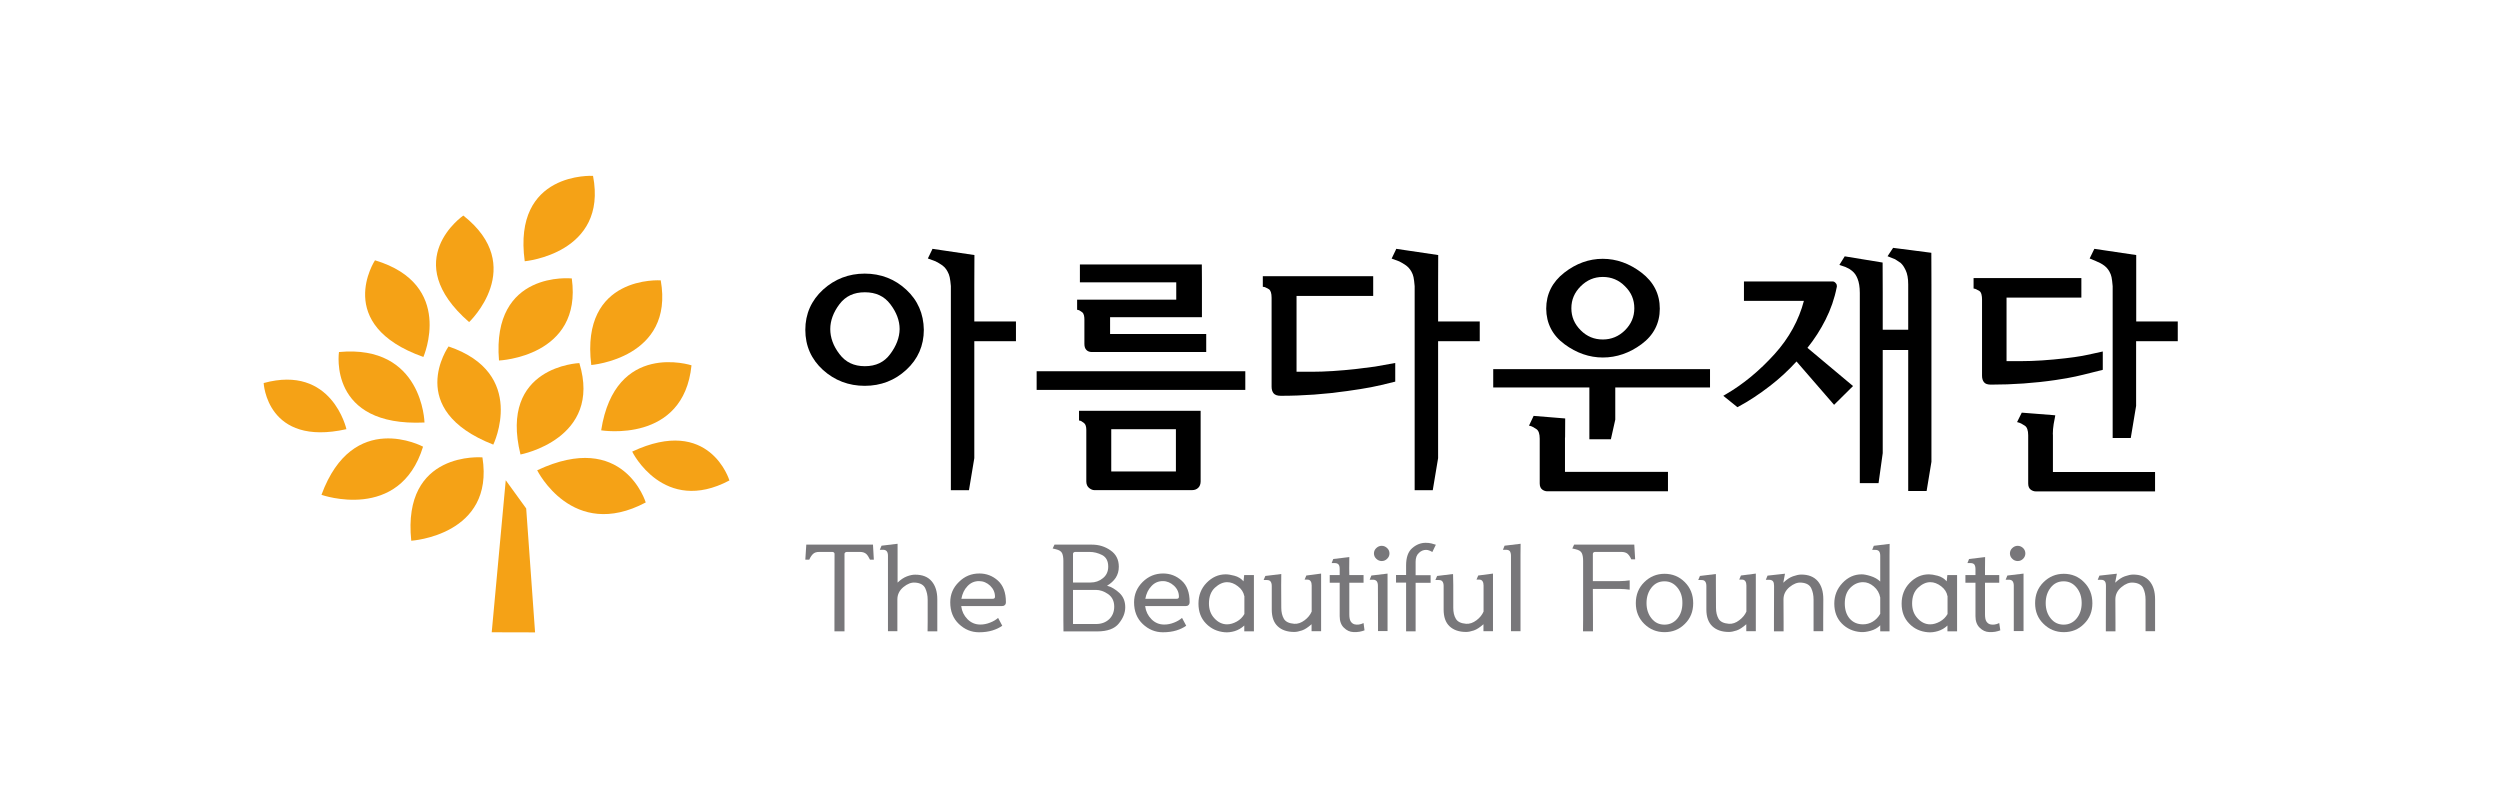 <svg width="256" height="83" viewBox="0 0 256 83" fill="none" xmlns="http://www.w3.org/2000/svg">
<path d="M45.931 35.477C45.931 35.477 41.349 41.937 50.513 45.529C50.513 45.529 54.053 38.224 45.931 35.477Z" fill="#F5A216"/>
<path d="M59.327 37.18C59.327 37.18 51.062 37.476 53.298 46.54C53.298 46.54 61.695 44.958 59.327 37.18Z" fill="#F5A216"/>
<path d="M47.444 22.073C47.444 22.073 40.768 26.654 48.036 32.982C48.036 32.993 54.054 27.28 47.444 22.073Z" fill="#F5A216"/>
<path d="M70.81 37.409C70.81 37.409 62.995 34.86 61.559 44.066C61.57 44.066 69.999 45.461 70.81 37.409Z" fill="#F5A216"/>
<path d="M49.402 46.836C49.402 46.836 41.158 46.111 42.112 55.371C42.112 55.371 50.662 54.833 49.402 46.836Z" fill="#F5A216"/>
<path d="M43.321 45.739C43.321 45.739 36.152 41.872 32.918 50.671C32.918 50.671 40.931 53.506 43.321 45.739Z" fill="#F5A216"/>
<path d="M66.123 51.451C66.123 51.451 63.876 43.992 55.008 48.155C55.008 48.155 58.614 55.439 66.123 51.451Z" fill="#F5A216"/>
<path d="M74.692 49.198C74.692 49.198 72.686 42.518 64.738 46.243C64.727 46.254 67.961 52.768 74.692 49.198Z" fill="#F5A216"/>
<path d="M60.726 18.008C60.726 18.008 52.472 17.525 53.733 26.753C53.733 26.753 62.261 25.973 60.726 18.008Z" fill="#F5A216"/>
<path d="M34.71 36.048C34.71 36.048 33.548 43.727 43.468 43.265C43.468 43.265 43.293 35.246 34.71 36.048Z" fill="#F5A216"/>
<path d="M27 39.223C27 39.223 27.307 45.771 35.474 43.947C35.474 43.947 34.005 37.3 27 39.223Z" fill="#F5A216"/>
<path d="M58.551 28.512C58.551 28.512 50.33 27.644 51.097 36.916C51.108 36.916 59.659 36.542 58.551 28.512Z" fill="#F5A216"/>
<path d="M67.66 28.709C67.66 28.709 59.406 28.127 60.546 37.377C60.546 37.377 69.074 36.685 67.66 28.709Z" fill="#F5A216"/>
<path d="M38.399 26.654C38.399 26.654 34.058 33.257 43.354 36.553C43.354 36.553 46.62 29.126 38.399 26.654Z" fill="#F5A216"/>
<path d="M51.788 49.177L50.352 64.745L54.791 64.756L53.882 52.066L51.788 49.177Z" fill="#F5A216"/>
<path d="M99.769 29.281L99.781 26.117L95.483 25.48L95.428 25.611L95.012 26.468L95.79 26.754L96.152 26.952C96.7 27.259 96.864 27.512 97.018 27.787C97.248 28.193 97.292 28.49 97.369 29.292V50.199H99.221L99.769 46.914C99.769 46.914 99.769 35.301 99.769 34.939H104.034V32.917H99.769V29.281Z" fill="black"/>
<path d="M85.019 33.697C85.019 32.84 85.337 31.973 85.962 31.148C86.587 30.325 87.431 29.929 88.56 29.929C89.689 29.929 90.544 30.325 91.169 31.148C91.804 31.983 92.122 32.84 92.122 33.697C92.111 34.565 91.782 35.422 91.158 36.257C90.544 37.092 89.689 37.498 88.56 37.498C87.442 37.498 86.587 37.092 85.962 36.257C85.326 35.433 85.019 34.565 85.019 33.697ZM88.549 28.018C86.904 28.018 85.468 28.578 84.274 29.665C83.079 30.764 82.465 32.148 82.465 33.774C82.465 35.422 83.079 36.795 84.274 37.883C85.468 38.959 86.904 39.509 88.549 39.509C90.193 39.509 91.629 38.959 92.813 37.861C93.997 36.773 94.6 35.389 94.6 33.774C94.578 32.126 93.975 30.742 92.791 29.654C91.629 28.578 90.193 28.018 88.549 28.018Z" fill="black"/>
<path d="M110.812 31.973C111.009 32.115 111.042 32.456 111.042 32.72V35.214C111.042 35.488 111.108 35.697 111.251 35.84C111.393 35.983 111.579 36.048 111.821 36.048H123.517V34.203H113.673V32.478H123.078V28.71L123.067 27.084H122.881H110.582V28.908H120.448V30.687H110.297V31.72L110.45 31.753C110.461 31.753 110.549 31.775 110.812 31.973Z" fill="black"/>
<path d="M106.152 38.015V39.926H127.519V38.015H127.321H106.152Z" fill="black"/>
<path d="M113.792 43.948H120.413V48.276H113.792V43.948ZM122.759 42.069H110.492V43.058L110.646 43.091C110.657 43.091 110.755 43.124 111.007 43.322C111.161 43.443 111.238 43.684 111.238 44.025V49.298C111.238 49.584 111.336 49.814 111.523 49.968C111.709 50.111 111.884 50.188 112.049 50.188H122.079C122.32 50.188 122.528 50.111 122.693 49.957C122.857 49.803 122.945 49.573 122.945 49.298V43.893V42.069H122.759V42.069Z" fill="black"/>
<path d="M147.262 29.281L147.273 26.117L142.975 25.48L142.92 25.611L142.504 26.479L143.282 26.765L143.644 26.963C144.181 27.27 144.357 27.523 144.521 27.798C144.74 28.193 144.784 28.446 144.861 29.303V50.199H146.714L147.262 46.914C147.262 46.914 147.262 35.301 147.262 34.939H151.526V32.917H147.262V29.281Z" fill="black"/>
<path d="M140.779 37.542L138.96 37.773C137.217 37.97 135.66 38.069 134.311 38.069H132.766V30.302H140.615V28.28H140.418H129.312V29.368L129.477 29.39C129.51 29.401 129.608 29.423 129.926 29.61C130.113 29.72 130.211 30.027 130.211 30.489V39.596C130.211 39.871 130.277 40.102 130.409 40.267C130.551 40.442 130.792 40.53 131.154 40.53C133.424 40.53 135.704 40.365 137.918 40.047C140.089 39.739 140.768 39.607 142.731 39.113L142.873 39.08V37.168L140.911 37.52L140.779 37.542Z" fill="black"/>
<path d="M152.906 37.797V39.676H162.751V44.982H164.954L165.404 42.971V39.676H175.106V37.797H174.919H152.906Z" fill="black"/>
<path d="M166.4 33.819C165.764 34.445 165.008 34.763 164.131 34.763C163.243 34.763 162.498 34.456 161.862 33.819C161.226 33.181 160.908 32.445 160.908 31.566C160.908 30.688 161.226 29.951 161.862 29.314C162.509 28.677 163.243 28.359 164.131 28.359C165.008 28.359 165.775 28.677 166.4 29.314C167.047 29.951 167.354 30.688 167.354 31.566C167.354 32.445 167.036 33.181 166.4 33.819ZM160.207 35.247C161.423 36.148 162.75 36.609 164.131 36.609C165.534 36.609 166.871 36.148 168.088 35.247C169.327 34.335 169.963 33.104 169.963 31.61C169.963 30.116 169.338 28.875 168.088 27.919C166.849 26.974 165.523 26.502 164.12 26.502C162.717 26.502 161.401 26.974 160.185 27.919C158.957 28.875 158.332 30.116 158.332 31.61C158.343 33.104 158.968 34.335 160.207 35.247Z" fill="black"/>
<path d="M160.265 44.805L160.276 42.85L157.042 42.586L156.987 42.707L156.57 43.586L156.79 43.641C156.844 43.663 156.998 43.718 157.338 43.948C157.557 44.102 157.667 44.432 157.667 44.926V49.496C157.667 49.793 157.754 50.002 157.93 50.134C158.083 50.244 158.259 50.309 158.445 50.309H170.8V48.321H160.254V44.805H160.265Z" fill="black"/>
<path d="M186.933 32.741C187.471 31.676 187.854 30.566 188.074 29.445C188.095 29.402 188.095 29.347 188.095 29.292C188.095 29.204 188.074 29.105 188.008 29.028C187.887 28.852 187.745 28.819 187.657 28.819H178.778H178.581V30.808H184.719C184.204 32.774 183.206 34.609 181.727 36.246C180.181 37.959 178.493 39.355 176.706 40.387L176.465 40.53L177.912 41.695L178.021 41.64C179.085 41.069 180.148 40.365 181.2 39.553C182.198 38.794 183.119 37.938 183.963 37.015C184.215 37.311 187.81 41.453 187.81 41.453L189.751 39.531C189.751 39.531 185.344 35.839 185.081 35.62C185.815 34.708 186.429 33.741 186.933 32.741Z" fill="black"/>
<path d="M193.855 25.38L193.789 25.479L193.285 26.237L194.052 26.544L194.622 26.918C194.852 27.138 194.951 27.291 195.137 27.665C195.313 28.028 195.401 28.511 195.401 29.126V33.763H192.791V29.939L192.78 26.885L188.9 26.248L188.352 27.127L188.965 27.335L189.349 27.522L189.645 27.731C189.93 27.973 190.062 28.171 190.215 28.544C190.358 28.896 190.445 29.379 190.445 29.994V49.473H192.364L192.791 46.397C192.791 46.397 192.791 36.213 192.791 35.839H195.401V50.275H197.286L197.779 47.287V29.104L197.769 25.885L193.855 25.38Z" fill="black"/>
<path d="M218.749 32.917V29.281V26.117L214.463 25.48L214.397 25.611L213.98 26.468L214.616 26.732L215.132 26.974C215.658 27.27 215.833 27.523 215.998 27.798C216.217 28.193 216.261 28.446 216.337 29.303V44.849H218.19L218.738 41.564C218.738 41.564 218.738 35.301 218.738 34.939H223.003V32.917H218.749V32.917Z" fill="black"/>
<path d="M214.185 38.156L215.325 37.87V37.728V35.992L214.327 36.212C213.363 36.42 212.924 36.519 211.521 36.684C209.822 36.882 208.298 36.98 206.972 36.98H205.47V30.477H213.132V28.477H212.935H202.094V29.543L202.247 29.576C202.269 29.587 202.379 29.609 202.686 29.796C202.905 29.928 202.96 30.334 202.96 30.653V38.475C202.96 38.749 203.026 38.969 203.157 39.134C203.289 39.309 203.53 39.386 203.881 39.386C206.106 39.386 208.331 39.233 210.491 38.914C212.223 38.661 213.001 38.453 214.185 38.156Z" fill="black"/>
<path d="M210.208 44.474C210.208 44.112 210.241 43.76 210.296 43.419L210.406 42.837L210.461 42.529L210.252 42.508L207.029 42.255L206.974 42.365L206.547 43.222L206.777 43.288C206.854 43.31 207.018 43.376 207.347 43.595C207.566 43.738 207.687 44.068 207.687 44.573V49.506C207.687 49.803 207.775 50.011 207.95 50.143C208.104 50.253 208.279 50.319 208.465 50.319H220.678V48.33H210.219V44.474H210.208Z" fill="black"/>
<path d="M86.466 64.646H85.447V63.471L85.457 56.714C85.457 56.659 85.436 56.605 85.392 56.572C85.348 56.538 85.293 56.517 85.238 56.517H83.89C83.605 56.517 83.397 56.583 83.254 56.725C83.112 56.857 82.98 57.055 82.87 57.307H82.465L82.564 55.77H89.393L89.481 57.307H89.086C88.965 57.055 88.845 56.857 88.702 56.725C88.56 56.593 88.34 56.517 88.066 56.517H86.707C86.652 56.517 86.608 56.538 86.554 56.572C86.499 56.615 86.477 56.659 86.477 56.714V63.471V64.646H86.466Z" fill="#78777A"/>
<path d="M95.969 64.646H94.983L94.994 63.657V61.405C94.994 60.966 94.906 60.581 94.742 60.23C94.577 59.889 94.226 59.691 93.711 59.658C93.317 59.626 92.922 59.779 92.505 60.12C92.1 60.461 91.891 60.878 91.891 61.372V63.646V64.635H90.927V63.646V56.901C90.927 56.703 90.883 56.55 90.806 56.451C90.73 56.352 90.598 56.297 90.423 56.297H90.094L90.269 55.879L91.913 55.682V56.813V59.658C92.231 59.351 92.549 59.142 92.867 59.021C93.185 58.901 93.459 58.846 93.711 58.846C94.457 58.846 95.016 59.065 95.399 59.516C95.783 59.966 95.98 60.581 95.98 61.372V63.657V64.646H95.969Z" fill="#78777A"/>
<path d="M101.393 59.977C101.065 59.669 100.681 59.505 100.253 59.505C99.793 59.505 99.398 59.669 99.07 60.021C98.741 60.361 98.543 60.79 98.445 61.317H101.624C101.711 61.317 101.777 61.306 101.821 61.273C101.865 61.24 101.887 61.185 101.887 61.108C101.887 60.669 101.722 60.296 101.393 59.977ZM98.434 62.097C98.499 62.603 98.708 63.031 99.07 63.405C99.431 63.767 99.87 63.954 100.385 63.954C100.725 63.954 101.054 63.888 101.383 63.756C101.7 63.635 101.985 63.471 102.205 63.273L102.632 64.075C102.358 64.272 102.018 64.437 101.624 64.558C101.229 64.679 100.769 64.745 100.253 64.745C99.464 64.745 98.785 64.459 98.193 63.899C97.601 63.339 97.305 62.592 97.305 61.68C97.305 60.867 97.59 60.175 98.193 59.593C98.774 59.01 99.475 58.725 100.286 58.725C101.01 58.725 101.646 58.966 102.194 59.461C102.731 59.955 103.005 60.68 103.005 61.647C103.005 61.79 102.972 61.9 102.884 61.965C102.808 62.042 102.698 62.064 102.566 62.064H98.434V62.097Z" fill="#78777A"/>
<path d="M109.876 60.416V63.899H112.233C112.781 63.899 113.23 63.734 113.581 63.405C113.921 63.075 114.096 62.647 114.096 62.119C114.096 61.559 113.888 61.131 113.471 60.834C113.055 60.548 112.638 60.406 112.222 60.406H109.876V60.416ZM110.095 56.517C110.04 56.517 109.996 56.538 109.942 56.572C109.898 56.615 109.876 56.659 109.876 56.714V59.648H111.684C112.156 59.648 112.572 59.505 112.934 59.208C113.296 58.922 113.482 58.527 113.482 58.022C113.482 57.45 113.274 57.055 112.857 56.835C112.441 56.626 112.013 56.517 111.575 56.517H110.095V56.517ZM108.889 63.471V57.417C108.889 57.099 108.845 56.835 108.758 56.648C108.67 56.451 108.451 56.319 108.122 56.242L107.793 56.165L107.979 55.77H111.805C112.529 55.77 113.164 55.967 113.723 56.363C114.282 56.747 114.567 57.307 114.567 58.033C114.567 58.472 114.458 58.835 114.25 59.164C114.041 59.483 113.734 59.757 113.362 59.977C113.789 60.087 114.217 60.34 114.622 60.713C115.028 61.087 115.225 61.581 115.225 62.185C115.225 62.757 115.006 63.306 114.567 63.844C114.14 64.382 113.395 64.657 112.342 64.657H108.9L108.889 63.471Z" fill="#78777A"/>
<path d="M120.218 59.977C119.878 59.669 119.505 59.505 119.078 59.505C118.617 59.505 118.223 59.669 117.905 60.021C117.576 60.361 117.379 60.79 117.28 61.317H120.459C120.547 61.317 120.612 61.306 120.656 61.273C120.7 61.24 120.722 61.185 120.722 61.108C120.722 60.669 120.558 60.296 120.218 59.977ZM117.269 62.097C117.335 62.603 117.543 63.031 117.905 63.405C118.266 63.767 118.694 63.954 119.22 63.954C119.56 63.954 119.889 63.888 120.218 63.756C120.536 63.635 120.81 63.471 121.04 63.273L121.467 64.075C121.193 64.272 120.853 64.437 120.459 64.558C120.064 64.679 119.604 64.745 119.078 64.745C118.299 64.745 117.609 64.459 117.017 63.899C116.425 63.339 116.129 62.592 116.129 61.68C116.129 60.867 116.425 60.175 117.006 59.593C117.598 59.01 118.299 58.725 119.1 58.725C119.823 58.725 120.459 58.966 121.007 59.461C121.555 59.955 121.818 60.68 121.818 61.647C121.818 61.79 121.774 61.9 121.698 61.965C121.621 62.042 121.511 62.064 121.38 62.064H117.269V62.097Z" fill="#78777A"/>
<path d="M127.414 61.032C127.338 60.647 127.129 60.307 126.757 60.032C126.406 59.757 126.033 59.614 125.66 59.614C125.233 59.614 124.805 59.812 124.4 60.186C123.994 60.57 123.797 61.108 123.797 61.801C123.797 62.416 123.983 62.921 124.356 63.317C124.729 63.723 125.167 63.932 125.649 63.932C125.978 63.932 126.307 63.833 126.647 63.646C126.976 63.459 127.239 63.207 127.425 62.877V61.032H127.414ZM128.401 64.646H127.414V64.053C127.118 64.327 126.79 64.514 126.439 64.624C126.077 64.734 125.737 64.767 125.43 64.745C124.652 64.679 124.005 64.382 123.49 63.844C122.975 63.317 122.723 62.636 122.723 61.812C122.723 60.966 122.997 60.252 123.556 59.68C124.115 59.109 124.762 58.812 125.518 58.812C125.748 58.812 126.033 58.856 126.406 58.955C126.779 59.054 127.085 59.241 127.338 59.527L127.403 58.889H128.401V64.646ZM128.401 59.944V63.712Z" fill="#78777A"/>
<path d="M131.192 59.911L131.203 62.24C131.203 62.679 131.291 63.053 131.466 63.36C131.642 63.668 131.993 63.833 132.53 63.877C132.891 63.899 133.242 63.778 133.593 63.514C133.933 63.261 134.174 62.954 134.316 62.624V59.955C134.316 59.768 134.284 59.625 134.207 59.515C134.141 59.406 134.02 59.351 133.856 59.351H133.593L133.768 58.933L135.281 58.735V59.867V63.855V64.635H134.305V63.921C133.944 64.239 133.615 64.459 133.319 64.558C133.023 64.657 132.76 64.712 132.53 64.712C131.806 64.712 131.236 64.514 130.831 64.129C130.425 63.745 130.228 63.174 130.228 62.416V59.999C130.228 59.801 130.184 59.647 130.107 59.548C130.03 59.438 129.899 59.395 129.723 59.395H129.395L129.57 58.977L131.203 58.779" fill="#78777A"/>
<path d="M138.159 58.175L138.17 58.89H139.628V59.67H138.17V62.91C138.17 63.229 138.214 63.482 138.313 63.635C138.411 63.789 138.543 63.888 138.707 63.932C138.828 63.965 138.981 63.976 139.146 63.954C139.31 63.932 139.475 63.877 139.628 63.8L139.727 64.547C139.573 64.602 139.409 64.657 139.211 64.69C139.014 64.723 138.806 64.734 138.587 64.723C138.225 64.712 137.896 64.558 137.611 64.273C137.326 63.998 137.184 63.602 137.184 63.097V59.67H136.164V58.89H137.184V58.263C137.184 58.066 137.151 57.912 137.074 57.813C136.997 57.714 136.866 57.659 136.679 57.659H136.361L136.526 57.242L138.17 57.044" fill="#78777A"/>
<path d="M142.085 59.879V63.647V59.879ZM142.085 64.624H141.109V63.647L141.098 59.977C141.098 59.769 141.054 59.626 140.977 59.516C140.89 59.417 140.769 59.362 140.594 59.362H140.254L140.429 58.934L142.085 58.736V63.669V64.624ZM142.041 57.22C141.887 57.374 141.701 57.451 141.493 57.451C141.273 57.451 141.098 57.374 140.934 57.22C140.769 57.066 140.692 56.879 140.692 56.671C140.692 56.462 140.769 56.275 140.934 56.121C141.098 55.968 141.273 55.891 141.493 55.891C141.701 55.891 141.887 55.978 142.041 56.121C142.205 56.275 142.282 56.462 142.282 56.671C142.282 56.879 142.205 57.066 142.041 57.22Z" fill="#78777A"/>
<path d="M144.959 64.646H143.984V63.866V59.659H142.953V58.879H143.984V57.901C143.984 57.077 144.192 56.484 144.619 56.121C145.036 55.759 145.496 55.583 145.99 55.583C146.209 55.583 146.406 55.605 146.582 55.649C146.768 55.693 146.91 55.737 147.031 55.781L146.669 56.528C146.571 56.462 146.472 56.418 146.362 56.374C146.253 56.33 146.143 56.308 146.022 56.308C145.759 56.308 145.518 56.407 145.299 56.616C145.069 56.824 144.959 57.121 144.959 57.528V58.901H146.494V59.681H144.959V63.888V64.646Z" fill="#78777A"/>
<path d="M148.815 59.911V62.24C148.815 62.679 148.892 63.053 149.078 63.36C149.253 63.668 149.604 63.833 150.13 63.877C150.492 63.899 150.843 63.778 151.194 63.514C151.534 63.261 151.775 62.954 151.917 62.624V59.955C151.917 59.768 151.884 59.625 151.808 59.515C151.742 59.406 151.621 59.351 151.468 59.351H151.194L151.369 58.933L152.882 58.735V59.867V63.855V64.635H151.906V63.921C151.545 64.239 151.216 64.459 150.92 64.558C150.624 64.657 150.361 64.712 150.13 64.712C149.407 64.712 148.837 64.514 148.431 64.129C148.026 63.745 147.828 63.174 147.828 62.416V59.999C147.828 59.801 147.785 59.647 147.708 59.548C147.631 59.438 147.5 59.395 147.324 59.395H146.984L147.16 58.977L148.793 58.779" fill="#78777A"/>
<path d="M155.7 56.813V63.646V64.635H154.724V63.646V56.912C154.724 56.714 154.681 56.56 154.615 56.451C154.538 56.352 154.407 56.297 154.22 56.297H153.902L154.067 55.879L155.711 55.682" fill="#78777A"/>
<path d="M199.418 61.032C199.352 60.647 199.133 60.307 198.772 60.032C198.41 59.757 198.037 59.614 197.664 59.614C197.226 59.614 196.809 59.812 196.404 60.186C195.998 60.57 195.801 61.108 195.801 61.801C195.801 62.416 195.987 62.921 196.36 63.317C196.733 63.723 197.16 63.932 197.653 63.932C197.982 63.932 198.311 63.833 198.651 63.646C198.98 63.459 199.243 63.207 199.429 62.877V61.032H199.418ZM200.405 64.646H199.418V64.053C199.133 64.327 198.804 64.514 198.443 64.624C198.081 64.734 197.741 64.767 197.434 64.745C196.645 64.679 195.998 64.382 195.494 63.844C194.979 63.317 194.727 62.636 194.727 61.812C194.727 60.966 195.001 60.252 195.56 59.68C196.119 59.109 196.765 58.812 197.522 58.812C197.741 58.812 198.037 58.856 198.41 58.955C198.782 59.054 199.089 59.241 199.342 59.527L199.407 58.889H200.405V64.646ZM200.405 59.944V63.712Z" fill="#78777A"/>
<path d="M175.707 59.911L175.718 62.24C175.718 62.679 175.806 63.053 175.981 63.36C176.157 63.668 176.507 63.833 177.045 63.877C177.406 63.899 177.757 63.778 178.097 63.514C178.437 63.261 178.689 62.954 178.831 62.624V59.955C178.831 59.768 178.798 59.625 178.722 59.515C178.645 59.406 178.535 59.351 178.371 59.351H178.097L178.272 58.933L179.796 58.735V59.867V63.855V64.635H178.82V63.921C178.459 64.239 178.13 64.459 177.834 64.558C177.538 64.657 177.275 64.712 177.045 64.712C176.321 64.712 175.751 64.514 175.345 64.129C174.94 63.745 174.732 63.174 174.732 62.416V59.999C174.732 59.801 174.688 59.647 174.611 59.548C174.534 59.438 174.403 59.395 174.227 59.395H173.898L174.074 58.977L175.707 58.779" fill="#78777A"/>
<path d="M203.264 58.175V58.89H204.722V59.67H203.264V62.91C203.264 63.229 203.308 63.482 203.406 63.635C203.505 63.789 203.637 63.888 203.79 63.932C203.922 63.965 204.064 63.976 204.239 63.954C204.404 63.932 204.568 63.877 204.722 63.8L204.831 64.547C204.678 64.602 204.503 64.657 204.316 64.69C204.119 64.723 203.911 64.734 203.691 64.723C203.33 64.712 203.001 64.558 202.716 64.273C202.431 63.998 202.288 63.602 202.288 63.097V59.67H201.258V58.89H202.288V58.263C202.288 58.066 202.244 57.912 202.179 57.813C202.102 57.714 201.97 57.659 201.784 57.659H201.466L201.631 57.242L203.275 57.044" fill="#78777A"/>
<path d="M207.199 59.879V63.647V59.879ZM207.199 64.624H206.212V63.647V59.977C206.212 59.769 206.168 59.626 206.091 59.516C206.015 59.417 205.883 59.362 205.708 59.362H205.379L205.554 58.934L207.21 58.736V63.669V64.624H207.199ZM207.166 57.22C207.012 57.374 206.826 57.451 206.618 57.451C206.398 57.451 206.212 57.374 206.059 57.22C205.894 57.066 205.817 56.879 205.817 56.671C205.817 56.462 205.894 56.275 206.059 56.121C206.223 55.968 206.398 55.891 206.618 55.891C206.826 55.891 207.012 55.978 207.166 56.121C207.319 56.275 207.396 56.462 207.396 56.671C207.396 56.879 207.319 57.066 207.166 57.22Z" fill="#78777A"/>
<path d="M163.098 64.646H162.1L162.111 63.471V57.417C162.111 57.099 162.067 56.835 161.98 56.648C161.892 56.451 161.684 56.319 161.344 56.242L161.004 56.165L161.19 55.77H167.351L167.439 57.275H167.044C166.934 57.022 166.803 56.835 166.66 56.703C166.518 56.583 166.299 56.517 166.024 56.517H163.328C163.273 56.517 163.218 56.538 163.174 56.572C163.131 56.615 163.109 56.659 163.109 56.714V59.505H165.882C166.046 59.505 166.211 59.494 166.386 59.483C166.562 59.472 166.726 59.45 166.88 59.428V60.384C166.737 60.362 166.573 60.351 166.397 60.329C166.222 60.318 166.046 60.307 165.882 60.307H163.109L163.12 63.482V64.646H163.098Z" fill="#78777A"/>
<path d="M171.761 60.163C171.41 59.735 170.972 59.526 170.446 59.526C169.898 59.526 169.459 59.735 169.119 60.163C168.779 60.592 168.604 61.119 168.604 61.756C168.604 62.382 168.779 62.91 169.119 63.327C169.459 63.755 169.898 63.964 170.446 63.964C170.994 63.964 171.432 63.744 171.772 63.327C172.112 62.91 172.276 62.382 172.276 61.756C172.287 61.119 172.112 60.592 171.761 60.163ZM172.528 63.887C171.958 64.459 171.268 64.733 170.446 64.733C169.634 64.733 168.944 64.448 168.374 63.887C167.804 63.327 167.508 62.624 167.508 61.767C167.508 60.899 167.793 60.185 168.374 59.614C168.944 59.053 169.634 58.757 170.446 58.757C171.268 58.757 171.958 59.042 172.528 59.614C173.098 60.185 173.383 60.899 173.383 61.767C173.383 62.624 173.098 63.327 172.528 63.887Z" fill="#78777A"/>
<path d="M186.674 64.635H185.709V63.647V61.406C185.709 60.966 185.633 60.571 185.468 60.23C185.304 59.89 184.964 59.692 184.438 59.659C184.054 59.626 183.659 59.78 183.243 60.12C182.837 60.461 182.629 60.878 182.629 61.384L182.64 63.658V64.646H181.653V63.658L181.664 59.989C181.664 59.78 181.631 59.626 181.555 59.527C181.478 59.428 181.346 59.373 181.171 59.373H180.82L180.996 58.945L182.783 58.747C182.761 58.824 182.75 58.945 182.717 59.099C182.695 59.252 182.662 59.439 182.607 59.67C182.958 59.34 183.287 59.121 183.605 59.011C183.923 58.901 184.197 58.835 184.449 58.835C185.183 58.835 185.742 59.055 186.137 59.505C186.521 59.956 186.707 60.571 186.707 61.362L186.696 63.647V64.635H186.674Z" fill="#78777A"/>
<path d="M220.68 64.635H219.705V63.647V61.406C219.705 60.966 219.628 60.571 219.464 60.23C219.299 59.89 218.959 59.692 218.433 59.659C218.049 59.626 217.644 59.78 217.238 60.12C216.822 60.461 216.613 60.878 216.613 61.384L216.624 63.658V64.646H215.638V63.658L215.649 59.989C215.649 59.78 215.616 59.626 215.539 59.527C215.462 59.428 215.342 59.373 215.155 59.373H214.805L214.98 58.945L216.767 58.747C216.745 58.824 216.734 58.945 216.701 59.099C216.679 59.252 216.635 59.439 216.591 59.67C216.942 59.34 217.271 59.121 217.589 59.011C217.907 58.901 218.192 58.835 218.433 58.835C219.168 58.835 219.727 59.055 220.11 59.505C220.494 59.956 220.68 60.571 220.68 61.362V63.647V64.635V64.635Z" fill="#78777A"/>
<path d="M192.535 61.185C192.447 60.724 192.228 60.35 191.877 60.054C191.526 59.757 191.164 59.614 190.781 59.614C190.298 59.614 189.86 59.801 189.476 60.186C189.093 60.57 188.906 61.108 188.906 61.8C188.906 62.449 189.082 62.965 189.411 63.349C189.75 63.734 190.2 63.932 190.77 63.932C191.121 63.932 191.46 63.844 191.767 63.657C192.074 63.47 192.337 63.207 192.535 62.855V61.185ZM193.488 56.813V63.701V64.646H192.535V64.031C192.272 64.294 191.954 64.481 191.559 64.591C191.164 64.701 190.836 64.745 190.551 64.723C189.772 64.668 189.115 64.371 188.599 63.844C188.084 63.316 187.832 62.635 187.832 61.812C187.832 60.998 188.106 60.295 188.665 59.702C189.224 59.109 189.882 58.812 190.638 58.812C190.858 58.812 191.164 58.867 191.548 58.988C191.932 59.109 192.261 59.285 192.535 59.548V56.923C192.535 56.725 192.502 56.571 192.425 56.461C192.348 56.362 192.217 56.308 192.03 56.308H191.713L191.877 55.89L193.499 55.692" fill="#78777A"/>
<path d="M212.637 60.163C212.286 59.735 211.848 59.526 211.321 59.526C210.773 59.526 210.335 59.735 209.995 60.163C209.655 60.592 209.48 61.119 209.48 61.756C209.48 62.382 209.655 62.91 209.995 63.327C210.335 63.755 210.784 63.964 211.321 63.964C211.858 63.964 212.308 63.744 212.648 63.327C212.988 62.91 213.163 62.382 213.163 61.756C213.163 61.119 212.988 60.592 212.637 60.163ZM213.404 63.887C212.834 64.459 212.143 64.733 211.332 64.733C210.521 64.733 209.831 64.448 209.261 63.887C208.68 63.327 208.395 62.624 208.395 61.767C208.395 60.899 208.68 60.185 209.261 59.614C209.831 59.053 210.521 58.757 211.332 58.757C212.143 58.757 212.845 59.042 213.404 59.614C213.974 60.185 214.259 60.899 214.259 61.767C214.259 62.624 213.974 63.327 213.404 63.887Z" fill="#78777A"/>
</svg>
